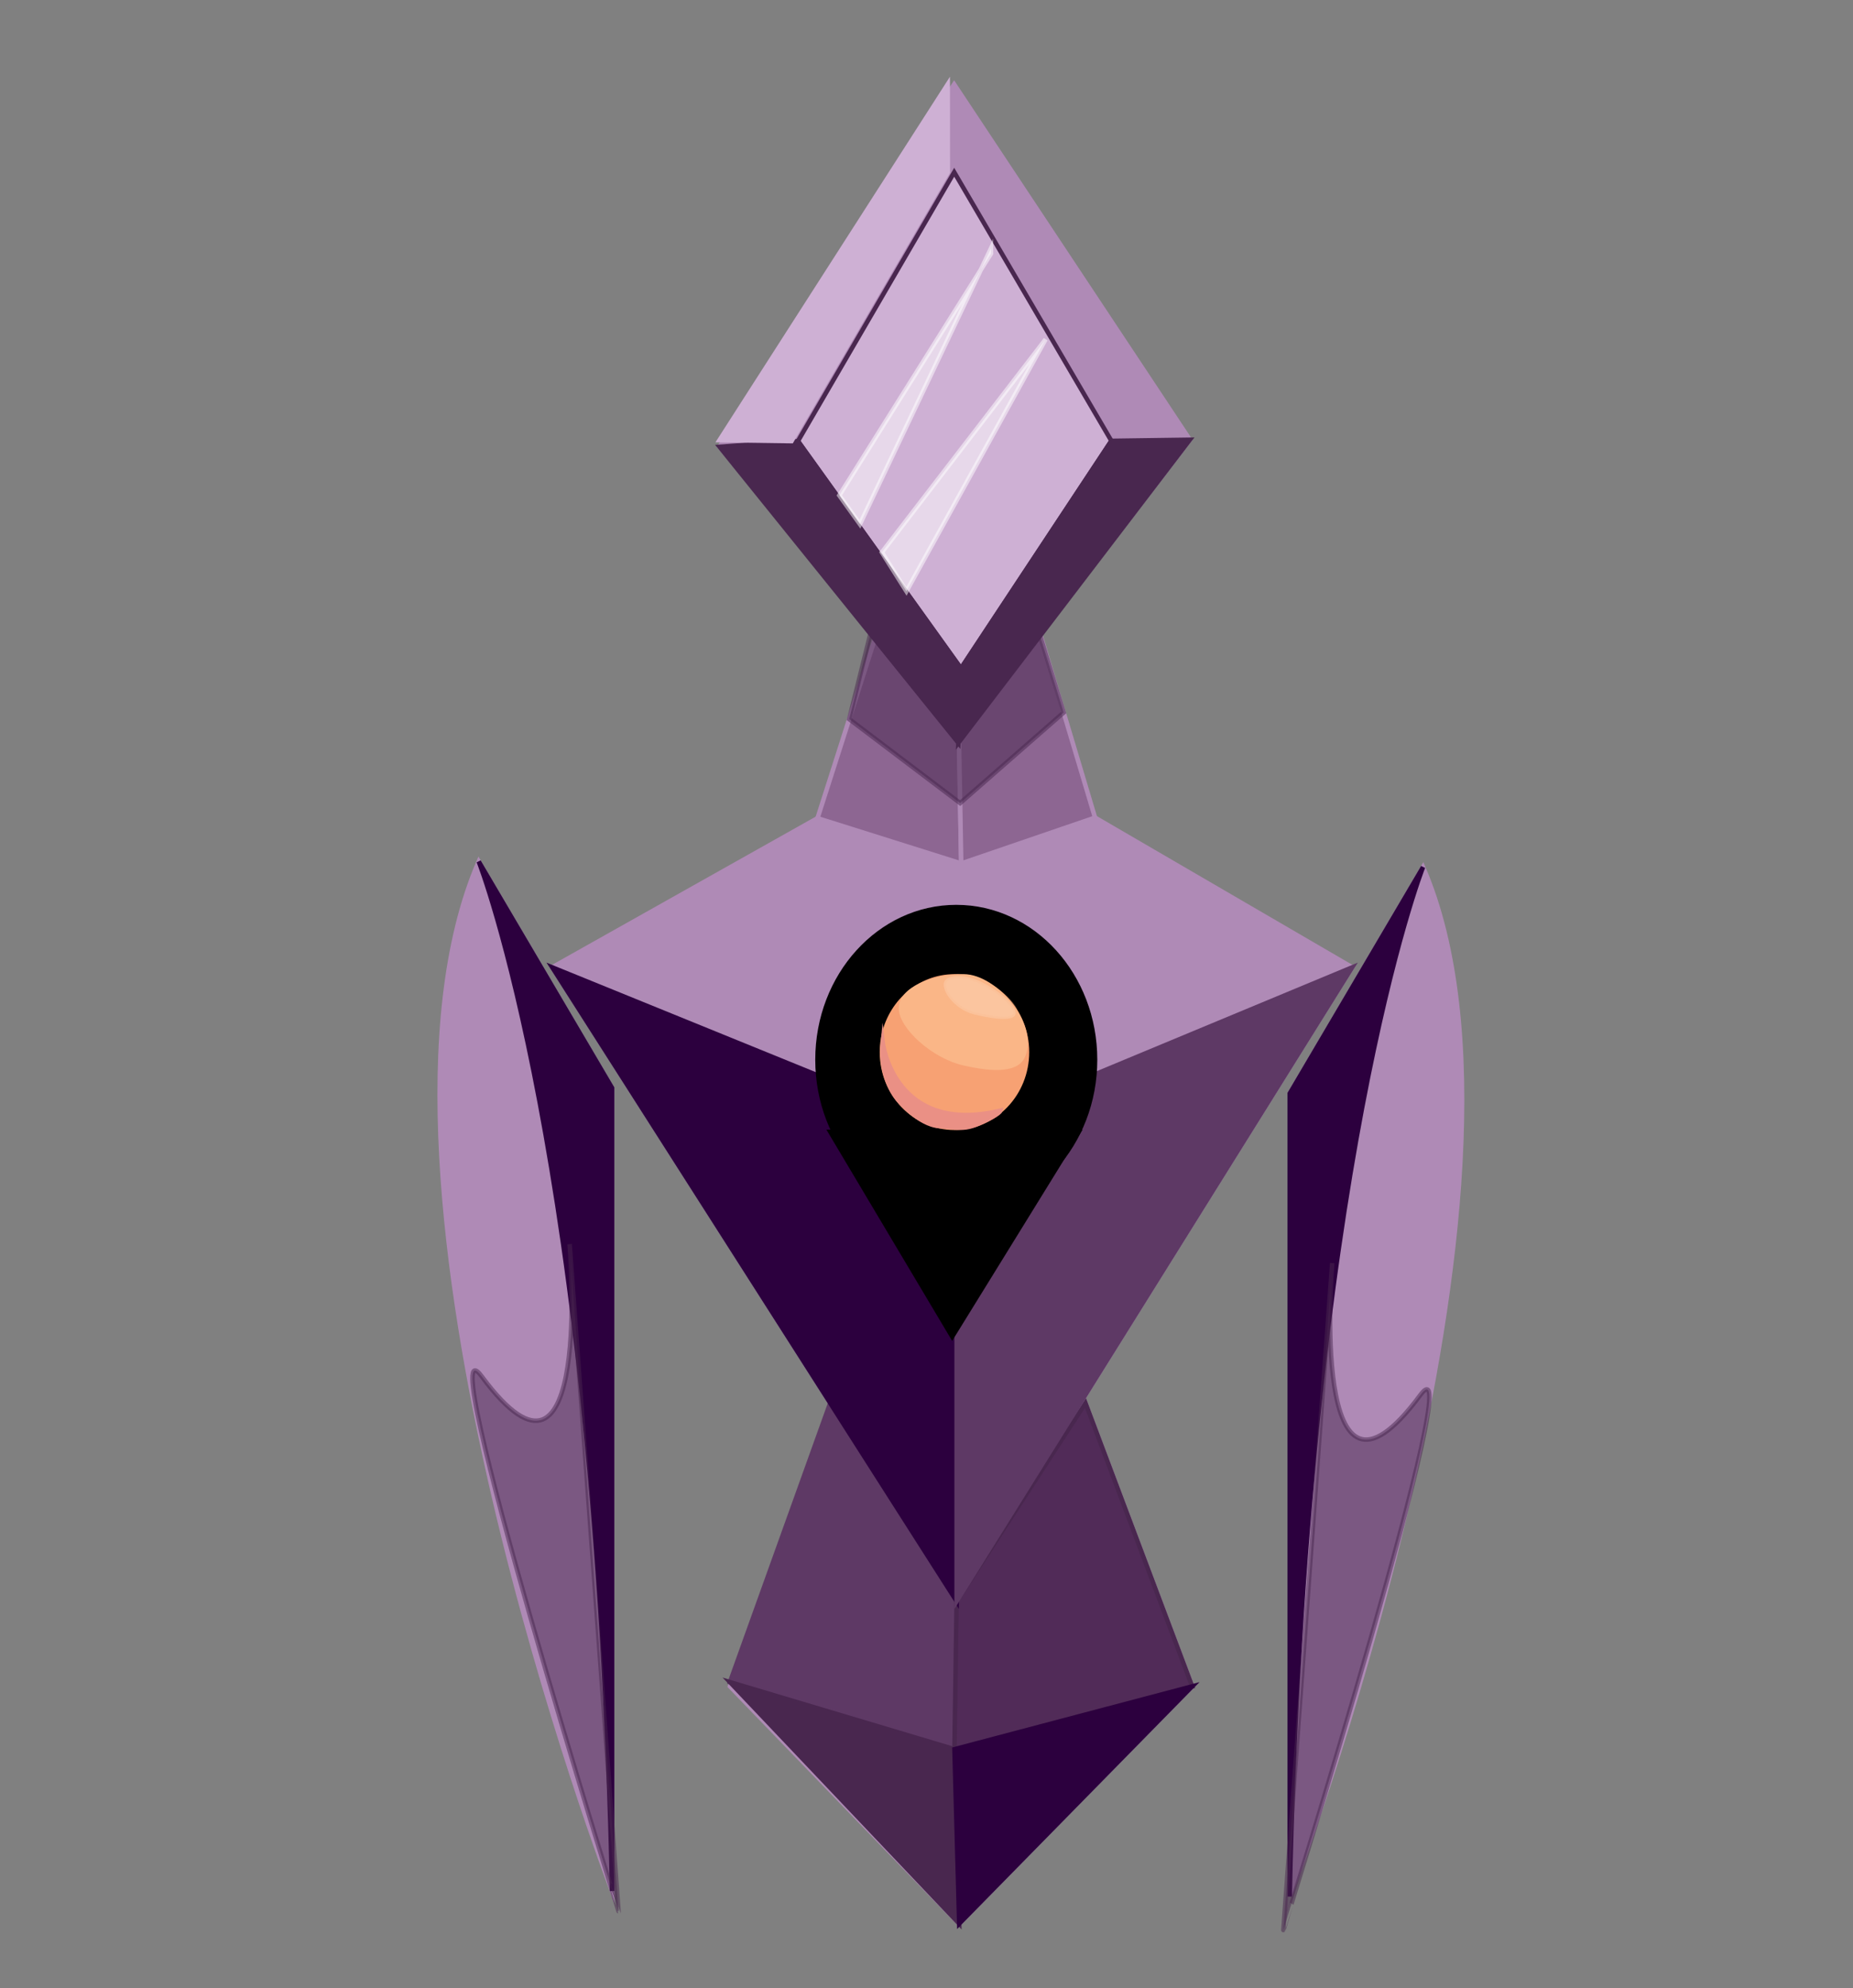 <?xml version="1.0" encoding="utf-8"?>
<!-- Generator: Adobe Illustrator 16.0.3, SVG Export Plug-In . SVG Version: 6.00 Build 0)  -->
<!DOCTYPE svg PUBLIC "-//W3C//DTD SVG 1.1//EN" "http://www.w3.org/Graphics/SVG/1.1/DTD/svg11.dtd">
<svg version="1.1" id="Layer_4" xmlns="http://www.w3.org/2000/svg" xmlns:xlink="http://www.w3.org/1999/xlink" x="0px" y="0px"
	 width="411px" height="441px" viewBox="0 0 411 441" enable-background="new 0 0 411 441" xml:space="preserve">
<rect x="0" y="0" width="411" height="441" fill="#808080" stroke="none"/>
<polygon fill="#AF8AB6" stroke="#AF8AB6" stroke-miterlimit="10" points="264.432,374.024 212.185,235.326 161.91,374.024 
	212.755,426.66 "/>
<polygon fill="#AF8AB6" stroke="#AF8AB6" stroke-miterlimit="10" points="299.921,214.552 212.185,355.137 122.478,214.552 
	212.755,163.802 "/>
<polygon fill="#5E3965" stroke="#5E3965" stroke-miterlimit="10" points="211.703,387.964 161.91,373.081 184.142,311.189 
	212.185,355.137 "/>
<polygon fill="#512B58" stroke="#49274F" stroke-miterlimit="10" points="264.432,374.024 211.703,387.964 212.185,355.137 
	240.763,311.189 "/>
<polygon fill="#49274F" stroke="#49274F" stroke-miterlimit="10" points="212.755,426.66 161.91,373.081 211.703,387.964 "/>
<polygon fill="#2C003E" stroke="#2C003E" stroke-miterlimit="10" points="264.432,374.024 211.703,387.964 212.755,426.66 "/>
<polygon fill="#2C003E" stroke="#2C003E" stroke-miterlimit="10" points="122.478,214.552 212.185,251.043 212.185,355.137 "/>
<polygon fill="#5E3965" stroke="#5E3965" stroke-miterlimit="10" points="299.921,214.552 212.185,251.043 212.185,355.137 "/>
<polygon stroke="#000000" stroke-miterlimit="10" points="184.176,251.043 211.2,296.436 239.231,251.043 "/>
<polygon fill="#8D6692" stroke="#AF8AB6" stroke-miterlimit="10" points="195.247,137.952 181.326,181.471 213.203,191.512 
	212.625,159.494 "/>
<polygon fill="#8D6692" stroke="#AF8AB6" stroke-miterlimit="10" points="242.882,181.342 213.203,191.512 212.625,159.494 
	229.92,137.952 "/>
<ellipse stroke="#000000" stroke-miterlimit="10" cx="212.104" cy="235.044" rx="30.778" ry="33.858"/>
<path fill="#8D6692" stroke="#AF8AB6" stroke-miterlimit="10" d="M303.092,163.802"/>
<polygon opacity="0.5" fill="#49274F" stroke="#49274F" stroke-miterlimit="10" points="212.961,178.117 188.355,159.494 
	193.71,137.952 212.625,159.494 229.766,137.952 235.919,158.034 "/>
<path fill="#49274F" stroke="#49274F" stroke-miterlimit="10" d="M561.5,252.712"/>
<path fill="#F7A173" stroke="#F7A173" stroke-miterlimit="10" d="M227.783,233.346c0,9.271-7.2,16.787-16.08,16.787
	s-16.08-7.516-16.08-16.787c0-1.041,0.09-2.059,0.264-3.047c1.373-7.817,7.932-13.741,15.816-13.741
	C220.583,216.558,227.783,224.074,227.783,233.346z"/>
<path fill="#EA9085" stroke="#EA9085" stroke-miterlimit="10" d="M221.889,246.336c-23.487,5.613-26.071-14.94-26.071-14.94
	c-0.759,7.97,3.378,12.501,3.378,12.501s4.538,5.508,9.076,5.852c4.538,0.344,5.61,0.93,9.536-0.869
	C221.733,247.081,221.889,246.336,221.889,246.336z"/>
<path fill="#FAB687" stroke="#FAB687" stroke-miterlimit="10" d="M226.908,234.194c-1.599,3.727-8.359,2.712-13.159,1.61
	c-6.855-1.574-13.908-8.112-13.908-12.209c0-4.098,6.896-7.037,13.908-7.037S229.854,227.326,226.908,234.194z"/>
<path opacity="0.2" fill="#FFFFFF" stroke="#FAB687" stroke-miterlimit="10" d="M225.262,224.51c0.372,2.562-6.553,1.166-9.34,0.442
	c-3.544-0.921-6.607-4.278-6.607-6.614c0-2.335,4.626-2.346,8.121-0.681C220.65,219.188,224.926,222.202,225.262,224.51z"/>
<g>
	<path fill="#AF8AB6" stroke="#AF8AB6" stroke-miterlimit="10" d="M315.632,192.312l-29.572,50.21v178.125
		C286.06,420.646,346.192,263.077,315.632,192.312z"/>
	<path fill="#2C003E" stroke="#2C003E" stroke-miterlimit="10" d="M286.06,420.646c3.376-162.039,29.572-228.334,29.572-228.334
		l-29.572,50.21V420.646z"/>
	<path opacity="0.5" fill="#49274F" stroke="#49274F" stroke-miterlimit="10" d="M315.005,309.435
		c-24.802,33.561-19.514-29.301-19.514-29.301l-10.843,147.932C284.648,428.066,326.648,293.68,315.005,309.435z"/>
</g>
<g>
	<path fill="#AF8AB6" stroke="#AF8AB6" stroke-miterlimit="10" d="M106.186,191.079l29.574,50.21v178.124
		C135.76,419.413,75.627,261.844,106.186,191.079z"/>
	<path fill="#2C003E" stroke="#2C003E" stroke-miterlimit="10" d="M135.76,419.413c-3.378-162.039-29.574-228.334-29.574-228.334
		l29.574,50.21V419.413z"/>
	<path opacity="0.5" fill="#49274F" stroke="#49274F" stroke-miterlimit="10" d="M106.829,305.246
		c24.802,33.562,19.513-29.301,19.513-29.301l10.844,147.934C137.185,423.879,95.185,289.49,106.829,305.246z"/>
</g>
<g>
	<polygon fill="#AF8AB6" stroke="#AF8AB6" stroke-miterlimit="10" points="263.916,97.533 213.534,163.271 159.595,99.097 
		211.631,18.707 	"/>
	<polygon fill="#CEB0D4" stroke="#49274F" stroke-miterlimit="10" points="246.504,97.776 213.142,148.241 176.986,97.834 
		211.646,38.2 	"/>
	<polygon fill="#49274F" stroke="#49274F" stroke-miterlimit="10" points="159.595,99.097 176.986,97.834 213.142,148.241 
		212.564,164.758 	"/>
	<polygon fill="#CEB0D4" stroke="#CEB0D4" stroke-miterlimit="10" points="210.207,18.707 210.222,38.2 175.56,97.834 
		159.595,97.608 	"/>
	<polygon fill="#49274F" stroke="#49274F" stroke-miterlimit="10" points="263.916,97.533 246.504,97.776 213.142,148.241 
		212.564,164.758 	"/>
	<polygon opacity="0.5" fill="#FFFFFF" stroke="#FFFFFF" stroke-miterlimit="10" points="219.81,56.23 186.155,109.878 
		190.736,116.264 219.792,55.117 	"/>
	<polygon opacity="0.5" fill="#FFFFFF" stroke="#FFFFFF" stroke-miterlimit="10" points="195.596,122.506 201.047,131.146 
		231.922,75.256 	"/>
</g>
</svg>
